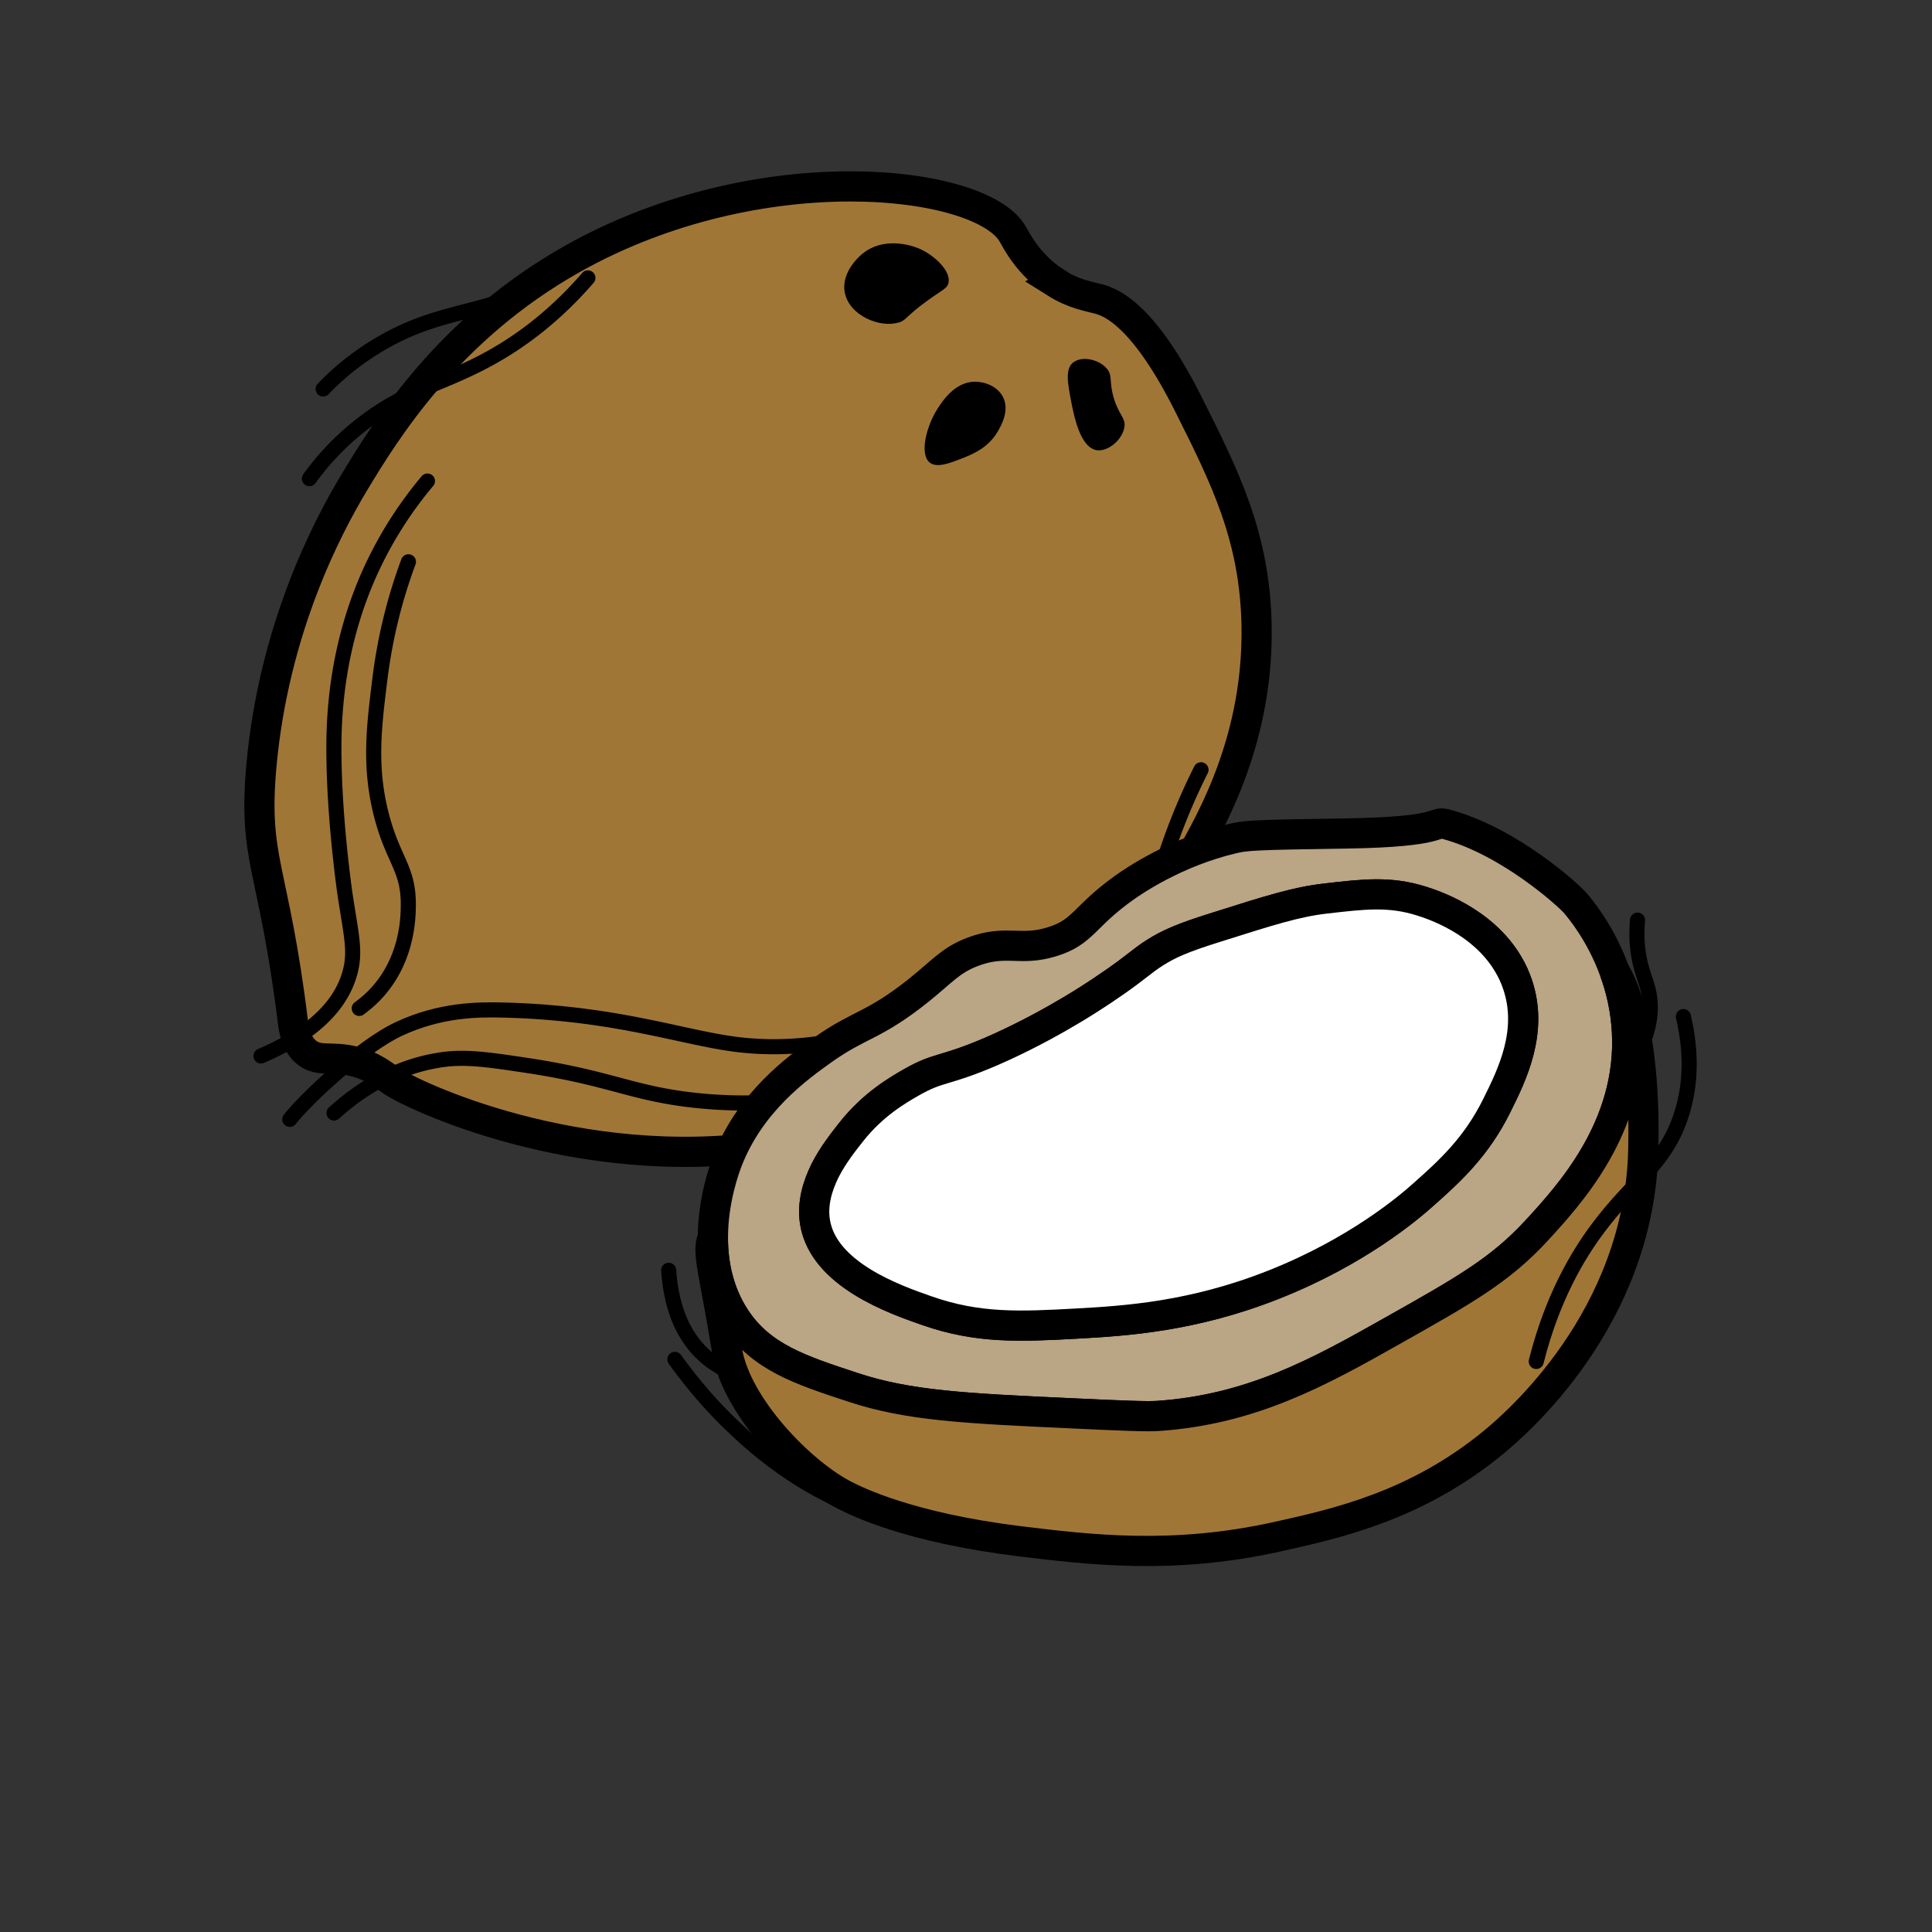 <svg xmlns="http://www.w3.org/2000/svg" id="Calque_1" data-name="Calque 1" viewBox="0 0 128 128"><rect x="0" y="0" width="128" height="128" fill="#333333" stroke="none"/><defs><style>.cls-1,.cls-4{stroke:#000}.cls-1{fill:none;stroke-linecap:round;stroke-linejoin:round}.cls-4{stroke-miterlimit:10;stroke-width:2px;fill:#a07637}</style></defs><path d="M69.97 18.73c-1.84-1.16-2.65-2.84-2.88-3.23-2.09-3.62-16.72-5.32-29.11 1.62-8.26 4.63-12.41 11.35-14.55 14.91-1.75 2.92-5.28 9.61-6.11 18.69-.57 6.31.81 6.66 2.08 16.93.06.48.19 1.54.97 2.12.8.59 1.62.19 3.05.54 1.32.32 2.12 1.02 2.48 1.27 1.46 1.02 12.38 6.16 24.91 4.35 11.85-1.71 22.37-9.23 27.95-18.92 1.63-2.83 4.64-8.22 4.49-15.63-.12-5.82-2.08-9.74-4.49-14.55-2.99-5.97-5.12-6.78-5.93-7.01-.65-.18-1.67-.32-2.88-1.08Z" class="cls-4"/><path d="M59.52 21.38c.52-.15.45-.39 1.92-1.46 1.04-.75 1.32-.81 1.4-1.17.18-.8-.93-1.83-1.92-2.27-.16-.07-2.16-.93-3.73.29-.11.08-1.5 1.2-1.22 2.62.3 1.52 2.32 2.35 3.55 1.98ZM71.11 24c-.55.44-.37 1.38-.17 2.45.2 1.05.61 3.24 1.75 3.38.77.09 1.71-.75 1.81-1.57.07-.59-.35-.73-.7-1.86-.35-1.16-.06-1.5-.47-1.98-.51-.61-1.65-.86-2.21-.41ZM64.58 25.29c-1.36.01-2.2 1.37-2.51 1.86-.69 1.11-1.17 2.94-.47 3.5.48.37 1.32.04 2.16-.29.68-.27 1.7-.68 2.33-1.75.23-.39.83-1.42.35-2.33-.38-.71-1.23-1-1.86-.99Z"/><path d="M66.31 64.46c-7.83 4.8-13.71 5.25-17.72 4.71-3.58-.49-7.88-2.06-15.16-2.25-1.81-.05-4.26-.02-6.96 1.23-2.62 1.21-6.36 4.83-7.27 6.01" class="cls-1"/><path d="M52.77 72.9c-2.93.3-5.24.16-6.72 0-4.18-.45-5.57-1.47-11.12-2.31-2.86-.43-4.32-.64-6.09-.31-3.13.57-5.39 2.26-6.71 3.46M28.32 31.87a26.162 26.162 0 0 0-3.78 5.98c-2.47 5.44-2.45 10.48-2.41 12.59.07 4.32.73 8.81.73 8.81.4 2.69.73 3.78.31 5.25-.81 2.86-3.69 4.52-5.88 5.46" class="cls-1"/><path d="M27.06 37.22a34.364 34.364 0 0 0-1.89 7.76c-.4 3.21-.72 5.83.1 9.02.79 3.06 1.83 3.53 1.78 6.09-.01.79-.09 3.33-1.89 5.46-.49.59-1 .99-1.36 1.26M21.41 25.77c.79-.83 2.13-2.06 4.09-3.16 3.13-1.75 5.38-1.78 8.57-2.94M41.55 15.18c-.15.13-.3.26-.45.38M38.95 18.41c-2.3 2.66-4.57 4.23-6.2 5.16-3.29 1.88-5.61 2.13-8.64 4.44a17.421 17.421 0 0 0-3.61 3.7M79.57 51a41.66 41.66 0 0 0-2.2 5.25c-1.4 4.1-1.31 5.94-2.66 8.92-.62 1.37-1.73 3.37-3.79 5.55M62.4 75.91c.27-.25.68-.62 1.18-1.07 2.08-1.83 3.59-2.87 4.17-3.31.89-.69 1.42-1.41 2.93-4.82" class="cls-1"/><path d="M107.79 68.37c-.08-1.52-.4-2.88-.83-4.04-.91-2.51-2.27-4.12-2.59-4.5-.41-.48-4.35-4.1-8.59-5.23-.88-.23.05.52-6.6.62-6.15.09-6.64.13-7.52.34-3.81.9-6.64 2.87-7.17 3.25-2.69 1.91-2.7 2.94-4.78 3.58-2.16.67-3.05-.18-5.29.68-1.45.56-1.92 1.23-3.59 2.57-2.95 2.35-3.9 2.2-6.32 3.92-1.65 1.18-4.8 3.43-6.31 7.34-.19.49-.96 2.57-.97 5.08 0 1.71.35 3.61 1.48 5.34 1.7 2.59 4.28 3.44 7.85 4.61 3.62 1.19 7.3 1.38 14.52 1.71 3.24.15 4.86.22 5.63.17 6.19-.42 10.66-2.88 15.54-5.64 4.76-2.68 7.14-4.02 9.56-6.65 2.14-2.33 6.31-6.85 5.98-13.15Zm-8.63 4.89c-1.35 2.73-3.12 4.34-4.81 5.84-.95.86-4.4 3.81-9.96 6.01-5.35 2.12-9.8 2.4-13.05 2.58-3.8.21-6.56.33-9.95-.86-2.09-.73-6.81-2.38-7.39-5.84-.2-1.22.15-2.41.67-3.45.54-1.06 1.26-1.95 1.74-2.56 1.42-1.8 3.06-2.75 3.95-3.26 1.89-1.08 2.1-.68 5.32-2.06.48-.21 2.67-1.16 5.32-2.75.54-.32 1.59-.96 2.92-1.89 1.48-1.04 1.72-1.34 2.58-1.89.94-.6 1.85-1 4.12-1.71 3.51-1.11 5.27-1.67 7.21-1.89 2.51-.29 4.24-.5 6.35.17.66.21 4.04 1.27 5.75 4.19.24.4.44.83.6 1.3 1.08 3.13-.35 6.02-1.37 8.07Z" style="fill:#baa584;stroke-miterlimit:10;stroke-width:2px;stroke:#000"/><path d="M99.16 73.26c-1.35 2.73-3.12 4.34-4.81 5.84-.95.86-4.4 3.81-9.96 6.01-5.35 2.12-9.8 2.4-13.05 2.58-3.8.21-6.56.33-9.95-.86-2.09-.73-6.81-2.38-7.39-5.84-.2-1.22.15-2.41.67-3.45.54-1.06 1.26-1.95 1.74-2.56 1.42-1.8 3.06-2.75 3.95-3.26 1.89-1.08 2.1-.68 5.32-2.06.48-.21 2.67-1.16 5.32-2.75.54-.32 1.59-.96 2.92-1.89 1.48-1.04 1.72-1.34 2.58-1.89.94-.6 1.85-1 4.12-1.71 3.51-1.11 5.27-1.67 7.21-1.89 2.51-.29 4.24-.5 6.35.17.66.21 4.04 1.27 5.75 4.19.24.4.44.83.6 1.3 1.08 3.13-.35 6.02-1.37 8.07Z" style="stroke-miterlimit:10;stroke-width:2px;fill:#fff;stroke:#000"/><path d="M108.87 76.24c-.28 11.14-8.45 18.12-9.97 19.36-5.1 4.18-10.35 5.34-14.31 6.22-6.92 1.53-12.43.85-17.05.29-7.22-.89-10.69-2.59-11.57-3.04-2.89-1.47-7.19-5.87-7.8-9.58-.87-5.35-1.37-6.57-.94-7.51 0 1.71.35 3.61 1.48 5.34 1.7 2.59 4.28 3.44 7.85 4.61 3.62 1.19 7.3 1.38 14.52 1.71 3.24.15 4.86.22 5.63.17 6.19-.42 10.66-2.88 15.54-5.64 4.76-2.68 7.14-4.02 9.56-6.65 2.14-2.33 6.31-6.85 5.98-13.15-.08-1.52-.4-2.88-.83-4.04 1.92 3.23 1.98 9.27 1.91 11.91Z" class="cls-4"/><path d="M101.78 90.2c1.06-4.21 2.74-7.01 4.04-8.76 2.33-3.15 4.43-4.25 5.51-7.39.91-2.62.57-5.1.2-6.7M108.74 69.33c.66-1.51.66-2.64.53-3.41-.17-.98-.58-1.56-.75-2.95-.11-.84-.07-1.55-.03-2.01M61.41 101.2c-3.62-.65-6.26-1.93-7.86-2.87-2.32-1.36-3.96-2.86-4.75-3.6-1.18-1.1-2.11-2.15-2.7-2.87-.57-.69-1.04-1.31-1.39-1.8M44.3 84.16c.19 2.83 1.16 4.4 2.03 5.32.71.75 1.45 1.15 2.28 1.55" class="cls-1"/><path d="M-264.98-1635.28h3385.57V936.39H-264.98z" style="stroke:#fff;stroke-width:8px;fill:none;stroke-linecap:round;stroke-linejoin:round"/></svg>
